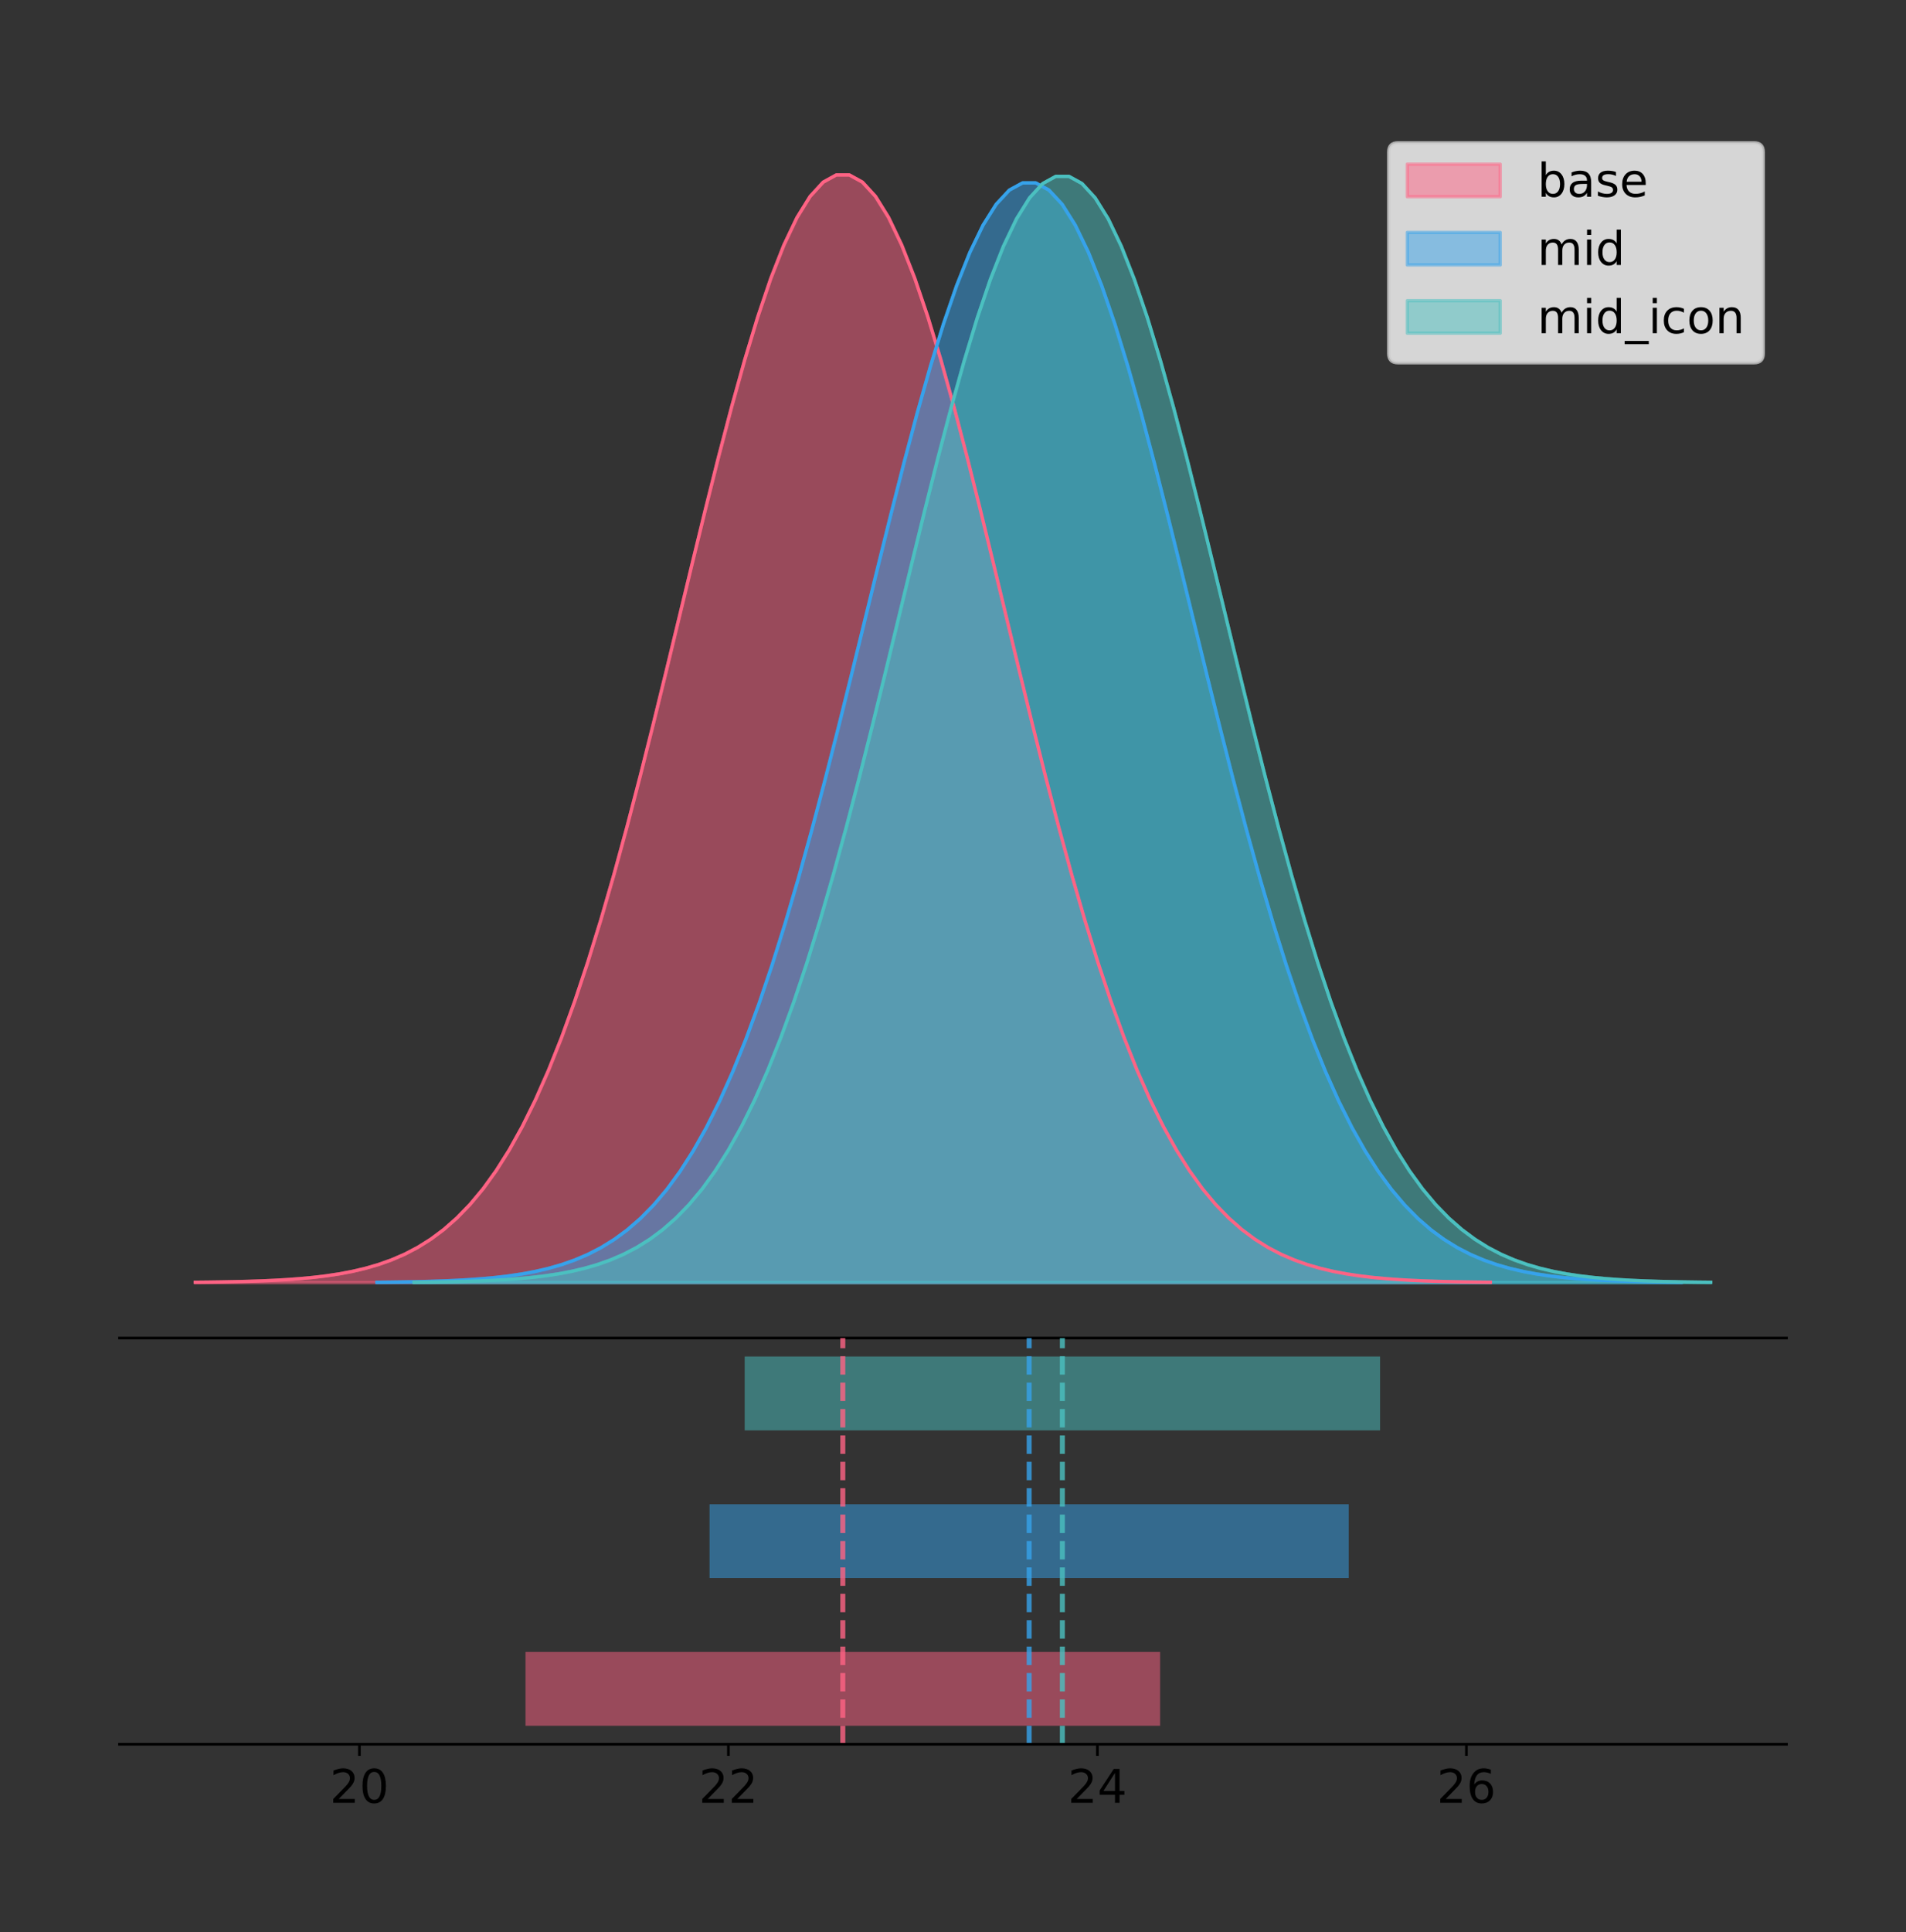 <?xml version="1.0" encoding="utf-8" standalone="no"?>
<!DOCTYPE svg PUBLIC "-//W3C//DTD SVG 1.1//EN"
  "http://www.w3.org/Graphics/SVG/1.1/DTD/svg11.dtd">
<!-- Created with matplotlib (https://matplotlib.org/) -->
<svg height="581.789pt" version="1.1" viewBox="0 0 574.2 581.789" width="574.2pt" xmlns="http://www.w3.org/2000/svg" xmlns:xlink="http://www.w3.org/1999/xlink">
 <rect x="0" y="0" width="574.2" height="581.789" fill="#333333" stroke="none"/>
 <defs>
  <style type="text/css">
*{stroke-linecap:butt;stroke-linejoin:round;}
  </style>
 </defs>
 <g id="figure_1">
  <g id="patch_1">
   <path d="M 0 581.789 
L 574.2 581.789 
L 574.2 0 
L 0 0 
z
" style="fill:none;"/>
  </g>
  <g id="axes_1">
   <g id="patch_2">
    <path d="M 36 402.93 
L 538.2 402.93 
L 538.2 36 
L 36 36 
z
" style="fill:none;"/>
   </g>
   <g id="PolyCollection_1">
    <defs>
     <path d="M 58.827 -195.538 
L 58.827 -195.65 
L 62.768 -195.692 
L 66.709 -195.749 
L 70.65 -195.825 
L 74.591 -195.925 
L 78.532 -196.058 
L 82.473 -196.23 
L 86.414 -196.455 
L 90.355 -196.744 
L 94.296 -197.115 
L 98.237 -197.585 
L 102.178 -198.179 
L 106.119 -198.923 
L 110.06 -199.848 
L 114.001 -200.99 
L 117.942 -202.39 
L 121.883 -204.093 
L 125.824 -206.151 
L 129.764 -208.617 
L 133.705 -211.552 
L 137.646 -215.017 
L 141.587 -219.078 
L 145.528 -223.801 
L 149.469 -229.25 
L 153.41 -235.488 
L 157.351 -242.572 
L 161.292 -250.552 
L 165.233 -259.468 
L 169.174 -269.344 
L 173.115 -280.192 
L 177.056 -292.002 
L 180.997 -304.744 
L 184.938 -318.365 
L 188.879 -332.786 
L 192.82 -347.901 
L 196.761 -363.58 
L 200.702 -379.667 
L 204.643 -395.98 
L 208.584 -412.318 
L 212.525 -428.462 
L 216.465 -444.18 
L 220.406 -459.23 
L 224.347 -473.372 
L 228.288 -486.366 
L 232.229 -497.987 
L 236.17 -508.025 
L 240.111 -516.294 
L 244.052 -522.64 
L 247.993 -526.94 
L 251.934 -529.111 
L 255.875 -529.111 
L 259.816 -526.94 
L 263.757 -522.64 
L 267.698 -516.294 
L 271.639 -508.025 
L 275.58 -497.987 
L 279.521 -486.366 
L 283.462 -473.372 
L 287.403 -459.23 
L 291.344 -444.18 
L 295.285 -428.462 
L 299.226 -412.318 
L 303.167 -395.98 
L 307.107 -379.667 
L 311.048 -363.58 
L 314.989 -347.901 
L 318.93 -332.786 
L 322.871 -318.365 
L 326.812 -304.744 
L 330.753 -292.002 
L 334.694 -280.192 
L 338.635 -269.344 
L 342.576 -259.468 
L 346.517 -250.552 
L 350.458 -242.572 
L 354.399 -235.488 
L 358.34 -229.25 
L 362.281 -223.801 
L 366.222 -219.078 
L 370.163 -215.017 
L 374.104 -211.552 
L 378.045 -208.617 
L 381.986 -206.151 
L 385.927 -204.093 
L 389.868 -202.39 
L 393.808 -200.99 
L 397.749 -199.848 
L 401.69 -198.923 
L 405.631 -198.179 
L 409.572 -197.585 
L 413.513 -197.115 
L 417.454 -196.744 
L 421.395 -196.455 
L 425.336 -196.23 
L 429.277 -196.058 
L 433.218 -195.925 
L 437.159 -195.825 
L 441.1 -195.749 
L 445.041 -195.692 
L 448.982 -195.65 
L 448.982 -195.538 
L 448.982 -195.538 
L 445.041 -195.538 
L 441.1 -195.538 
L 437.159 -195.538 
L 433.218 -195.538 
L 429.277 -195.538 
L 425.336 -195.538 
L 421.395 -195.538 
L 417.454 -195.538 
L 413.513 -195.538 
L 409.572 -195.538 
L 405.631 -195.538 
L 401.69 -195.538 
L 397.749 -195.538 
L 393.808 -195.538 
L 389.868 -195.538 
L 385.927 -195.538 
L 381.986 -195.538 
L 378.045 -195.538 
L 374.104 -195.538 
L 370.163 -195.538 
L 366.222 -195.538 
L 362.281 -195.538 
L 358.34 -195.538 
L 354.399 -195.538 
L 350.458 -195.538 
L 346.517 -195.538 
L 342.576 -195.538 
L 338.635 -195.538 
L 334.694 -195.538 
L 330.753 -195.538 
L 326.812 -195.538 
L 322.871 -195.538 
L 318.93 -195.538 
L 314.989 -195.538 
L 311.048 -195.538 
L 307.107 -195.538 
L 303.167 -195.538 
L 299.226 -195.538 
L 295.285 -195.538 
L 291.344 -195.538 
L 287.403 -195.538 
L 283.462 -195.538 
L 279.521 -195.538 
L 275.58 -195.538 
L 271.639 -195.538 
L 267.698 -195.538 
L 263.757 -195.538 
L 259.816 -195.538 
L 255.875 -195.538 
L 251.934 -195.538 
L 247.993 -195.538 
L 244.052 -195.538 
L 240.111 -195.538 
L 236.17 -195.538 
L 232.229 -195.538 
L 228.288 -195.538 
L 224.347 -195.538 
L 220.406 -195.538 
L 216.465 -195.538 
L 212.525 -195.538 
L 208.584 -195.538 
L 204.643 -195.538 
L 200.702 -195.538 
L 196.761 -195.538 
L 192.82 -195.538 
L 188.879 -195.538 
L 184.938 -195.538 
L 180.997 -195.538 
L 177.056 -195.538 
L 173.115 -195.538 
L 169.174 -195.538 
L 165.233 -195.538 
L 161.292 -195.538 
L 157.351 -195.538 
L 153.41 -195.538 
L 149.469 -195.538 
L 145.528 -195.538 
L 141.587 -195.538 
L 137.646 -195.538 
L 133.705 -195.538 
L 129.764 -195.538 
L 125.824 -195.538 
L 121.883 -195.538 
L 117.942 -195.538 
L 114.001 -195.538 
L 110.06 -195.538 
L 106.119 -195.538 
L 102.178 -195.538 
L 98.237 -195.538 
L 94.296 -195.538 
L 90.355 -195.538 
L 86.414 -195.538 
L 82.473 -195.538 
L 78.532 -195.538 
L 74.591 -195.538 
L 70.65 -195.538 
L 66.709 -195.538 
L 62.768 -195.538 
L 58.827 -195.538 
z
" id="mc0c02499d4" style="stroke:#ff6384;stroke-opacity:0.5;"/>
    </defs>
    <g clip-path="url(#pe9303f71a5)">
     <use style="fill:#ff6384;fill-opacity:0.5;stroke:#ff6384;stroke-opacity:0.5;" x="0" xlink:href="#mc0c02499d4" y="581.789"/>
    </g>
   </g>
   <g id="PolyCollection_2">
    <defs>
     <path d="M 113.553 -195.538 
L 113.553 -195.649 
L 117.522 -195.691 
L 121.492 -195.747 
L 125.461 -195.823 
L 129.431 -195.922 
L 133.4 -196.054 
L 137.37 -196.226 
L 141.339 -196.448 
L 145.309 -196.736 
L 149.278 -197.103 
L 153.247 -197.571 
L 157.217 -198.16 
L 161.186 -198.899 
L 165.156 -199.817 
L 169.125 -200.951 
L 173.095 -202.341 
L 177.064 -204.032 
L 181.034 -206.074 
L 185.003 -208.523 
L 188.973 -211.436 
L 192.942 -214.877 
L 196.912 -218.909 
L 200.881 -223.598 
L 204.851 -229.008 
L 208.82 -235.201 
L 212.79 -242.234 
L 216.759 -250.157 
L 220.729 -259.008 
L 224.698 -268.814 
L 228.668 -279.584 
L 232.637 -291.309 
L 236.607 -303.96 
L 240.576 -317.483 
L 244.546 -331.799 
L 248.515 -346.806 
L 252.485 -362.373 
L 256.454 -378.344 
L 260.424 -394.539 
L 264.393 -410.76 
L 268.363 -426.788 
L 272.332 -442.393 
L 276.302 -457.335 
L 280.271 -471.375 
L 284.24 -484.276 
L 288.21 -495.813 
L 292.179 -505.779 
L 296.149 -513.989 
L 300.118 -520.289 
L 304.088 -524.558 
L 308.057 -526.713 
L 312.027 -526.713 
L 315.996 -524.558 
L 319.966 -520.289 
L 323.935 -513.989 
L 327.905 -505.779 
L 331.874 -495.813 
L 335.844 -484.276 
L 339.813 -471.375 
L 343.783 -457.335 
L 347.752 -442.393 
L 351.722 -426.788 
L 355.691 -410.76 
L 359.661 -394.539 
L 363.63 -378.344 
L 367.6 -362.373 
L 371.569 -346.806 
L 375.539 -331.799 
L 379.508 -317.483 
L 383.478 -303.96 
L 387.447 -291.309 
L 391.417 -279.584 
L 395.386 -268.814 
L 399.356 -259.008 
L 403.325 -250.157 
L 407.295 -242.234 
L 411.264 -235.201 
L 415.233 -229.008 
L 419.203 -223.598 
L 423.172 -218.909 
L 427.142 -214.877 
L 431.111 -211.436 
L 435.081 -208.523 
L 439.05 -206.074 
L 443.02 -204.032 
L 446.989 -202.341 
L 450.959 -200.951 
L 454.928 -199.817 
L 458.898 -198.899 
L 462.867 -198.16 
L 466.837 -197.571 
L 470.806 -197.103 
L 474.776 -196.736 
L 478.745 -196.448 
L 482.715 -196.226 
L 486.684 -196.054 
L 490.654 -195.922 
L 494.623 -195.823 
L 498.593 -195.747 
L 502.562 -195.691 
L 506.532 -195.649 
L 506.532 -195.538 
L 506.532 -195.538 
L 502.562 -195.538 
L 498.593 -195.538 
L 494.623 -195.538 
L 490.654 -195.538 
L 486.684 -195.538 
L 482.715 -195.538 
L 478.745 -195.538 
L 474.776 -195.538 
L 470.806 -195.538 
L 466.837 -195.538 
L 462.867 -195.538 
L 458.898 -195.538 
L 454.928 -195.538 
L 450.959 -195.538 
L 446.989 -195.538 
L 443.02 -195.538 
L 439.05 -195.538 
L 435.081 -195.538 
L 431.111 -195.538 
L 427.142 -195.538 
L 423.172 -195.538 
L 419.203 -195.538 
L 415.233 -195.538 
L 411.264 -195.538 
L 407.295 -195.538 
L 403.325 -195.538 
L 399.356 -195.538 
L 395.386 -195.538 
L 391.417 -195.538 
L 387.447 -195.538 
L 383.478 -195.538 
L 379.508 -195.538 
L 375.539 -195.538 
L 371.569 -195.538 
L 367.6 -195.538 
L 363.63 -195.538 
L 359.661 -195.538 
L 355.691 -195.538 
L 351.722 -195.538 
L 347.752 -195.538 
L 343.783 -195.538 
L 339.813 -195.538 
L 335.844 -195.538 
L 331.874 -195.538 
L 327.905 -195.538 
L 323.935 -195.538 
L 319.966 -195.538 
L 315.996 -195.538 
L 312.027 -195.538 
L 308.057 -195.538 
L 304.088 -195.538 
L 300.118 -195.538 
L 296.149 -195.538 
L 292.179 -195.538 
L 288.21 -195.538 
L 284.24 -195.538 
L 280.271 -195.538 
L 276.302 -195.538 
L 272.332 -195.538 
L 268.363 -195.538 
L 264.393 -195.538 
L 260.424 -195.538 
L 256.454 -195.538 
L 252.485 -195.538 
L 248.515 -195.538 
L 244.546 -195.538 
L 240.576 -195.538 
L 236.607 -195.538 
L 232.637 -195.538 
L 228.668 -195.538 
L 224.698 -195.538 
L 220.729 -195.538 
L 216.759 -195.538 
L 212.79 -195.538 
L 208.82 -195.538 
L 204.851 -195.538 
L 200.881 -195.538 
L 196.912 -195.538 
L 192.942 -195.538 
L 188.973 -195.538 
L 185.003 -195.538 
L 181.034 -195.538 
L 177.064 -195.538 
L 173.095 -195.538 
L 169.125 -195.538 
L 165.156 -195.538 
L 161.186 -195.538 
L 157.217 -195.538 
L 153.247 -195.538 
L 149.278 -195.538 
L 145.309 -195.538 
L 141.339 -195.538 
L 137.37 -195.538 
L 133.4 -195.538 
L 129.431 -195.538 
L 125.461 -195.538 
L 121.492 -195.538 
L 117.522 -195.538 
L 113.553 -195.538 
z
" id="m1634e2c669" style="stroke:#36a2eb;stroke-opacity:0.5;"/>
    </defs>
    <g clip-path="url(#pe9303f71a5)">
     <use style="fill:#36a2eb;fill-opacity:0.5;stroke:#36a2eb;stroke-opacity:0.5;" x="0" xlink:href="#m1634e2c669" y="581.789"/>
    </g>
   </g>
   <g id="PolyCollection_3">
    <defs>
     <path d="M 124.721 -195.538 
L 124.721 -195.65 
L 128.667 -195.692 
L 132.613 -195.749 
L 136.559 -195.824 
L 140.505 -195.925 
L 144.451 -196.057 
L 148.397 -196.23 
L 152.343 -196.454 
L 156.289 -196.743 
L 160.235 -197.113 
L 164.181 -197.583 
L 168.127 -198.176 
L 172.073 -198.919 
L 176.019 -199.842 
L 179.965 -200.983 
L 183.911 -202.381 
L 187.857 -204.083 
L 191.803 -206.137 
L 195.749 -208.6 
L 199.695 -211.531 
L 203.641 -214.992 
L 207.587 -219.048 
L 211.532 -223.765 
L 215.478 -229.207 
L 219.424 -235.437 
L 223.37 -242.512 
L 227.316 -250.482 
L 231.262 -259.386 
L 235.208 -269.25 
L 239.154 -280.084 
L 243.1 -291.879 
L 247.046 -304.605 
L 250.992 -318.209 
L 254.938 -332.611 
L 258.884 -347.707 
L 262.83 -363.367 
L 266.776 -379.433 
L 270.722 -395.725 
L 274.668 -412.042 
L 278.614 -428.166 
L 282.56 -443.863 
L 286.506 -458.895 
L 290.452 -473.018 
L 294.398 -485.996 
L 298.344 -497.602 
L 302.29 -507.627 
L 306.236 -515.886 
L 310.182 -522.223 
L 314.128 -526.518 
L 318.074 -528.686 
L 322.02 -528.686 
L 325.966 -526.518 
L 329.912 -522.223 
L 333.858 -515.886 
L 337.804 -507.627 
L 341.75 -497.602 
L 345.696 -485.996 
L 349.642 -473.018 
L 353.588 -458.895 
L 357.534 -443.863 
L 361.48 -428.166 
L 365.426 -412.042 
L 369.372 -395.725 
L 373.318 -379.433 
L 377.264 -363.367 
L 381.21 -347.707 
L 385.155 -332.611 
L 389.101 -318.209 
L 393.047 -304.605 
L 396.993 -291.879 
L 400.939 -280.084 
L 404.885 -269.25 
L 408.831 -259.386 
L 412.777 -250.482 
L 416.723 -242.512 
L 420.669 -235.437 
L 424.615 -229.207 
L 428.561 -223.765 
L 432.507 -219.048 
L 436.453 -214.992 
L 440.399 -211.531 
L 444.345 -208.6 
L 448.291 -206.137 
L 452.237 -204.083 
L 456.183 -202.381 
L 460.129 -200.983 
L 464.075 -199.842 
L 468.021 -198.919 
L 471.967 -198.176 
L 475.913 -197.583 
L 479.859 -197.113 
L 483.805 -196.743 
L 487.751 -196.454 
L 491.697 -196.23 
L 495.643 -196.057 
L 499.589 -195.925 
L 503.535 -195.824 
L 507.481 -195.749 
L 511.427 -195.692 
L 515.373 -195.65 
L 515.373 -195.538 
L 515.373 -195.538 
L 511.427 -195.538 
L 507.481 -195.538 
L 503.535 -195.538 
L 499.589 -195.538 
L 495.643 -195.538 
L 491.697 -195.538 
L 487.751 -195.538 
L 483.805 -195.538 
L 479.859 -195.538 
L 475.913 -195.538 
L 471.967 -195.538 
L 468.021 -195.538 
L 464.075 -195.538 
L 460.129 -195.538 
L 456.183 -195.538 
L 452.237 -195.538 
L 448.291 -195.538 
L 444.345 -195.538 
L 440.399 -195.538 
L 436.453 -195.538 
L 432.507 -195.538 
L 428.561 -195.538 
L 424.615 -195.538 
L 420.669 -195.538 
L 416.723 -195.538 
L 412.777 -195.538 
L 408.831 -195.538 
L 404.885 -195.538 
L 400.939 -195.538 
L 396.993 -195.538 
L 393.047 -195.538 
L 389.101 -195.538 
L 385.155 -195.538 
L 381.21 -195.538 
L 377.264 -195.538 
L 373.318 -195.538 
L 369.372 -195.538 
L 365.426 -195.538 
L 361.48 -195.538 
L 357.534 -195.538 
L 353.588 -195.538 
L 349.642 -195.538 
L 345.696 -195.538 
L 341.75 -195.538 
L 337.804 -195.538 
L 333.858 -195.538 
L 329.912 -195.538 
L 325.966 -195.538 
L 322.02 -195.538 
L 318.074 -195.538 
L 314.128 -195.538 
L 310.182 -195.538 
L 306.236 -195.538 
L 302.29 -195.538 
L 298.344 -195.538 
L 294.398 -195.538 
L 290.452 -195.538 
L 286.506 -195.538 
L 282.56 -195.538 
L 278.614 -195.538 
L 274.668 -195.538 
L 270.722 -195.538 
L 266.776 -195.538 
L 262.83 -195.538 
L 258.884 -195.538 
L 254.938 -195.538 
L 250.992 -195.538 
L 247.046 -195.538 
L 243.1 -195.538 
L 239.154 -195.538 
L 235.208 -195.538 
L 231.262 -195.538 
L 227.316 -195.538 
L 223.37 -195.538 
L 219.424 -195.538 
L 215.478 -195.538 
L 211.532 -195.538 
L 207.587 -195.538 
L 203.641 -195.538 
L 199.695 -195.538 
L 195.749 -195.538 
L 191.803 -195.538 
L 187.857 -195.538 
L 183.911 -195.538 
L 179.965 -195.538 
L 176.019 -195.538 
L 172.073 -195.538 
L 168.127 -195.538 
L 164.181 -195.538 
L 160.235 -195.538 
L 156.289 -195.538 
L 152.343 -195.538 
L 148.397 -195.538 
L 144.451 -195.538 
L 140.505 -195.538 
L 136.559 -195.538 
L 132.613 -195.538 
L 128.667 -195.538 
L 124.721 -195.538 
z
" id="m50c7a52cdd" style="stroke:#4bc0c0;stroke-opacity:0.5;"/>
    </defs>
    <g clip-path="url(#pe9303f71a5)">
     <use style="fill:#4bc0c0;fill-opacity:0.5;stroke:#4bc0c0;stroke-opacity:0.5;" x="0" xlink:href="#m50c7a52cdd" y="581.789"/>
    </g>
   </g>
   <g id="line2d_1">
    <path clip-path="url(#pe9303f71a5)" d="M 58.827 386.139 
L 62.768 386.097 
L 66.709 386.04 
L 70.65 385.965 
L 74.591 385.864 
L 78.532 385.732 
L 82.473 385.559 
L 86.414 385.334 
L 90.355 385.045 
L 94.296 384.675 
L 98.237 384.204 
L 102.178 383.61 
L 106.119 382.867 
L 110.06 381.941 
L 114.001 380.799 
L 117.942 379.399 
L 121.883 377.696 
L 125.824 375.639 
L 129.764 373.172 
L 133.705 370.238 
L 137.646 366.772 
L 141.587 362.711 
L 145.528 357.989 
L 149.469 352.539 
L 153.41 346.301 
L 157.351 339.217 
L 161.292 331.237 
L 165.233 322.322 
L 169.174 312.445 
L 173.115 301.597 
L 177.056 289.787 
L 180.997 277.045 
L 184.938 263.424 
L 188.879 249.004 
L 192.82 233.888 
L 196.761 218.209 
L 200.702 202.123 
L 204.643 185.809 
L 208.584 169.471 
L 212.525 153.327 
L 216.465 137.61 
L 220.406 122.559 
L 224.347 108.418 
L 228.288 95.423 
L 232.229 83.803 
L 236.17 73.765 
L 240.111 65.495 
L 244.052 59.15 
L 247.993 54.85 
L 251.934 52.679 
L 255.875 52.679 
L 259.816 54.85 
L 263.757 59.15 
L 267.698 65.495 
L 271.639 73.765 
L 275.58 83.803 
L 279.521 95.423 
L 283.462 108.418 
L 287.403 122.559 
L 291.344 137.61 
L 295.285 153.327 
L 299.226 169.471 
L 303.167 185.809 
L 307.107 202.123 
L 311.048 218.209 
L 314.989 233.888 
L 318.93 249.004 
L 322.871 263.424 
L 326.812 277.045 
L 330.753 289.787 
L 334.694 301.597 
L 338.635 312.445 
L 342.576 322.322 
L 346.517 331.237 
L 350.458 339.217 
L 354.399 346.301 
L 358.34 352.539 
L 362.281 357.989 
L 366.222 362.711 
L 370.163 366.772 
L 374.104 370.238 
L 378.045 373.172 
L 381.986 375.639 
L 385.927 377.696 
L 389.868 379.399 
L 393.808 380.799 
L 397.749 381.941 
L 401.69 382.867 
L 405.631 383.61 
L 409.572 384.204 
L 413.513 384.675 
L 417.454 385.045 
L 421.395 385.334 
L 425.336 385.559 
L 429.277 385.732 
L 433.218 385.864 
L 437.159 385.965 
L 441.1 386.04 
L 445.041 386.097 
L 448.982 386.139 
" style="fill:none;stroke:#ff6384;stroke-linecap:square;"/>
   </g>
   <g id="line2d_2">
    <path clip-path="url(#pe9303f71a5)" d="M 113.553 386.14 
L 117.522 386.098 
L 121.492 386.042 
L 125.461 385.967 
L 129.431 385.867 
L 133.4 385.736 
L 137.37 385.564 
L 141.339 385.341 
L 145.309 385.054 
L 149.278 384.686 
L 153.247 384.219 
L 157.217 383.629 
L 161.186 382.891 
L 165.156 381.972 
L 169.125 380.838 
L 173.095 379.449 
L 177.064 377.757 
L 181.034 375.715 
L 185.003 373.266 
L 188.973 370.353 
L 192.942 366.912 
L 196.912 362.881 
L 200.881 358.192 
L 204.851 352.782 
L 208.82 346.588 
L 212.79 339.555 
L 216.759 331.632 
L 220.729 322.781 
L 224.698 312.976 
L 228.668 302.206 
L 232.637 290.481 
L 236.607 277.83 
L 240.576 264.307 
L 244.546 249.99 
L 248.515 234.983 
L 252.485 219.417 
L 256.454 203.446 
L 260.424 187.25 
L 264.393 171.029 
L 268.363 155.001 
L 272.332 139.397 
L 276.302 124.454 
L 280.271 110.415 
L 284.24 97.514 
L 288.21 85.976 
L 292.179 76.011 
L 296.149 67.801 
L 300.118 61.501 
L 304.088 57.232 
L 308.057 55.076 
L 312.027 55.076 
L 315.996 57.232 
L 319.966 61.501 
L 323.935 67.801 
L 327.905 76.011 
L 331.874 85.976 
L 335.844 97.514 
L 339.813 110.415 
L 343.783 124.454 
L 347.752 139.397 
L 351.722 155.001 
L 355.691 171.029 
L 359.661 187.25 
L 363.63 203.446 
L 367.6 219.417 
L 371.569 234.983 
L 375.539 249.99 
L 379.508 264.307 
L 383.478 277.83 
L 387.447 290.481 
L 391.417 302.206 
L 395.386 312.976 
L 399.356 322.781 
L 403.325 331.632 
L 407.295 339.555 
L 411.264 346.588 
L 415.233 352.782 
L 419.203 358.192 
L 423.172 362.881 
L 427.142 366.912 
L 431.111 370.353 
L 435.081 373.266 
L 439.05 375.715 
L 443.02 377.757 
L 446.989 379.449 
L 450.959 380.838 
L 454.928 381.972 
L 458.898 382.891 
L 462.867 383.629 
L 466.837 384.219 
L 470.806 384.686 
L 474.776 385.054 
L 478.745 385.341 
L 482.715 385.564 
L 486.684 385.736 
L 490.654 385.867 
L 494.623 385.967 
L 498.593 386.042 
L 502.562 386.098 
L 506.532 386.14 
" style="fill:none;stroke:#36a2eb;stroke-linecap:square;"/>
   </g>
   <g id="line2d_3">
    <path clip-path="url(#pe9303f71a5)" d="M 124.721 386.14 
L 128.667 386.097 
L 132.613 386.041 
L 136.559 385.965 
L 140.505 385.865 
L 144.451 385.732 
L 148.397 385.56 
L 152.343 385.336 
L 156.289 385.047 
L 160.235 384.677 
L 164.181 384.207 
L 168.127 383.614 
L 172.073 382.871 
L 176.019 381.947 
L 179.965 380.806 
L 183.911 379.408 
L 187.857 377.707 
L 191.803 375.652 
L 195.749 373.189 
L 199.695 370.258 
L 203.641 366.797 
L 207.587 362.741 
L 211.532 358.025 
L 215.478 352.582 
L 219.424 346.352 
L 223.37 339.277 
L 227.316 331.307 
L 231.262 322.403 
L 235.208 312.539 
L 239.154 301.705 
L 243.1 289.91 
L 247.046 277.184 
L 250.992 263.58 
L 254.938 249.178 
L 258.884 234.082 
L 262.83 218.423 
L 266.776 202.357 
L 270.722 186.064 
L 274.668 169.747 
L 278.614 153.623 
L 282.56 137.926 
L 286.506 122.895 
L 290.452 108.771 
L 294.398 95.793 
L 298.344 84.188 
L 302.29 74.162 
L 306.236 65.903 
L 310.182 59.566 
L 314.128 55.272 
L 318.074 53.103 
L 322.02 53.103 
L 325.966 55.272 
L 329.912 59.566 
L 333.858 65.903 
L 337.804 74.162 
L 341.75 84.188 
L 345.696 95.793 
L 349.642 108.771 
L 353.588 122.895 
L 357.534 137.926 
L 361.48 153.623 
L 365.426 169.747 
L 369.372 186.064 
L 373.318 202.357 
L 377.264 218.423 
L 381.21 234.082 
L 385.155 249.178 
L 389.101 263.58 
L 393.047 277.184 
L 396.993 289.91 
L 400.939 301.705 
L 404.885 312.539 
L 408.831 322.403 
L 412.777 331.307 
L 416.723 339.277 
L 420.669 346.352 
L 424.615 352.582 
L 428.561 358.025 
L 432.507 362.741 
L 436.453 366.797 
L 440.399 370.258 
L 444.345 373.189 
L 448.291 375.652 
L 452.237 377.707 
L 456.183 379.408 
L 460.129 380.806 
L 464.075 381.947 
L 468.021 382.871 
L 471.967 383.614 
L 475.913 384.207 
L 479.859 384.677 
L 483.805 385.047 
L 487.751 385.336 
L 491.697 385.56 
L 495.643 385.732 
L 499.589 385.865 
L 503.535 385.965 
L 507.481 386.041 
L 511.427 386.097 
L 515.373 386.14 
" style="fill:none;stroke:#4bc0c0;stroke-linecap:square;"/>
   </g>
   <g id="patch_3">
    <path d="M 36 402.93 
L 538.2 402.93 
" style="fill:none;stroke:#000000;stroke-linecap:square;stroke-linejoin:miter;stroke-width:0.8;"/>
   </g>
   <g id="legend_1">
    <g id="patch_4">
     <path d="M 421.16 109.237 
L 528.4 109.237 
Q 531.2 109.237 531.2 106.438 
L 531.2 45.8 
Q 531.2 43 528.4 43 
L 421.16 43 
Q 418.36 43 418.36 45.8 
L 418.36 106.438 
Q 418.36 109.237 421.16 109.237 
z
" style="fill:#ffffff;opacity:0.8;stroke:#cccccc;stroke-linejoin:miter;"/>
    </g>
    <g id="patch_5">
     <path d="M 423.96 59.238 
L 451.96 59.238 
L 451.96 49.438 
L 423.96 49.438 
z
" style="fill:#ff6384;opacity:0.5;stroke:#ff6384;stroke-linejoin:miter;"/>
    </g>
    <g id="text_1">
     <!-- base -->
     <defs>
      <path d="M 48.688 27.297 
Q 48.688 37.203 44.609 42.844 
Q 40.531 48.484 33.406 48.484 
Q 26.266 48.484 22.188 42.844 
Q 18.109 37.203 18.109 27.297 
Q 18.109 17.391 22.188 11.75 
Q 26.266 6.109 33.406 6.109 
Q 40.531 6.109 44.609 11.75 
Q 48.688 17.391 48.688 27.297 
z
M 18.109 46.391 
Q 20.953 51.266 25.266 53.625 
Q 29.594 56 35.594 56 
Q 45.562 56 51.781 48.094 
Q 58.016 40.188 58.016 27.297 
Q 58.016 14.406 51.781 6.484 
Q 45.562 -1.422 35.594 -1.422 
Q 29.594 -1.422 25.266 0.953 
Q 20.953 3.328 18.109 8.203 
L 18.109 0 
L 9.078 0 
L 9.078 75.984 
L 18.109 75.984 
z
" id="DejaVuSans-98"/>
      <path d="M 34.281 27.484 
Q 23.391 27.484 19.188 25 
Q 14.984 22.516 14.984 16.5 
Q 14.984 11.719 18.141 8.906 
Q 21.297 6.109 26.703 6.109 
Q 34.188 6.109 38.703 11.406 
Q 43.219 16.703 43.219 25.484 
L 43.219 27.484 
z
M 52.203 31.203 
L 52.203 0 
L 43.219 0 
L 43.219 8.297 
Q 40.141 3.328 35.547 0.953 
Q 30.953 -1.422 24.312 -1.422 
Q 15.922 -1.422 10.953 3.297 
Q 6 8.016 6 15.922 
Q 6 25.141 12.172 29.828 
Q 18.359 34.516 30.609 34.516 
L 43.219 34.516 
L 43.219 35.406 
Q 43.219 41.609 39.141 45 
Q 35.062 48.391 27.688 48.391 
Q 23 48.391 18.547 47.266 
Q 14.109 46.141 10.016 43.891 
L 10.016 52.203 
Q 14.938 54.109 19.578 55.047 
Q 24.219 56 28.609 56 
Q 40.484 56 46.344 49.844 
Q 52.203 43.703 52.203 31.203 
z
" id="DejaVuSans-97"/>
      <path d="M 44.281 53.078 
L 44.281 44.578 
Q 40.484 46.531 36.375 47.5 
Q 32.281 48.484 27.875 48.484 
Q 21.188 48.484 17.844 46.438 
Q 14.5 44.391 14.5 40.281 
Q 14.5 37.156 16.891 35.375 
Q 19.281 33.594 26.516 31.984 
L 29.594 31.297 
Q 39.156 29.25 43.188 25.516 
Q 47.219 21.781 47.219 15.094 
Q 47.219 7.469 41.188 3.016 
Q 35.156 -1.422 24.609 -1.422 
Q 20.219 -1.422 15.453 -0.562 
Q 10.688 0.297 5.422 2 
L 5.422 11.281 
Q 10.406 8.688 15.234 7.391 
Q 20.062 6.109 24.812 6.109 
Q 31.156 6.109 34.562 8.281 
Q 37.984 10.453 37.984 14.406 
Q 37.984 18.062 35.516 20.016 
Q 33.062 21.969 24.703 23.781 
L 21.578 24.516 
Q 13.234 26.266 9.516 29.906 
Q 5.812 33.547 5.812 39.891 
Q 5.812 47.609 11.281 51.797 
Q 16.75 56 26.812 56 
Q 31.781 56 36.172 55.266 
Q 40.578 54.547 44.281 53.078 
z
" id="DejaVuSans-115"/>
      <path d="M 56.203 29.594 
L 56.203 25.203 
L 14.891 25.203 
Q 15.484 15.922 20.484 11.062 
Q 25.484 6.203 34.422 6.203 
Q 39.594 6.203 44.453 7.469 
Q 49.312 8.734 54.109 11.281 
L 54.109 2.781 
Q 49.266 0.734 44.188 -0.344 
Q 39.109 -1.422 33.891 -1.422 
Q 20.797 -1.422 13.156 6.188 
Q 5.516 13.812 5.516 26.812 
Q 5.516 40.234 12.766 48.109 
Q 20.016 56 32.328 56 
Q 43.359 56 49.781 48.891 
Q 56.203 41.797 56.203 29.594 
z
M 47.219 32.234 
Q 47.125 39.594 43.094 43.984 
Q 39.062 48.391 32.422 48.391 
Q 24.906 48.391 20.391 44.141 
Q 15.875 39.891 15.188 32.172 
z
" id="DejaVuSans-101"/>
     </defs>
     <g transform="translate(463.16 59.238)scale(0.14 -0.14)">
      <use xlink:href="#DejaVuSans-98"/>
      <use x="63.477" xlink:href="#DejaVuSans-97"/>
      <use x="124.756" xlink:href="#DejaVuSans-115"/>
      <use x="176.855" xlink:href="#DejaVuSans-101"/>
     </g>
    </g>
    <g id="patch_6">
     <path d="M 423.96 79.787 
L 451.96 79.787 
L 451.96 69.987 
L 423.96 69.987 
z
" style="fill:#36a2eb;opacity:0.5;stroke:#36a2eb;stroke-linejoin:miter;"/>
    </g>
    <g id="text_2">
     <!-- mid -->
     <defs>
      <path d="M 52 44.188 
Q 55.375 50.25 60.062 53.125 
Q 64.75 56 71.094 56 
Q 79.641 56 84.281 50.016 
Q 88.922 44.047 88.922 33.016 
L 88.922 0 
L 79.891 0 
L 79.891 32.719 
Q 79.891 40.578 77.094 44.375 
Q 74.312 48.188 68.609 48.188 
Q 61.625 48.188 57.562 43.547 
Q 53.516 38.922 53.516 30.906 
L 53.516 0 
L 44.484 0 
L 44.484 32.719 
Q 44.484 40.625 41.703 44.406 
Q 38.922 48.188 33.109 48.188 
Q 26.219 48.188 22.156 43.531 
Q 18.109 38.875 18.109 30.906 
L 18.109 0 
L 9.078 0 
L 9.078 54.688 
L 18.109 54.688 
L 18.109 46.188 
Q 21.188 51.219 25.484 53.609 
Q 29.781 56 35.688 56 
Q 41.656 56 45.828 52.969 
Q 50 49.953 52 44.188 
z
" id="DejaVuSans-109"/>
      <path d="M 9.422 54.688 
L 18.406 54.688 
L 18.406 0 
L 9.422 0 
z
M 9.422 75.984 
L 18.406 75.984 
L 18.406 64.594 
L 9.422 64.594 
z
" id="DejaVuSans-105"/>
      <path d="M 45.406 46.391 
L 45.406 75.984 
L 54.391 75.984 
L 54.391 0 
L 45.406 0 
L 45.406 8.203 
Q 42.578 3.328 38.25 0.953 
Q 33.938 -1.422 27.875 -1.422 
Q 17.969 -1.422 11.734 6.484 
Q 5.516 14.406 5.516 27.297 
Q 5.516 40.188 11.734 48.094 
Q 17.969 56 27.875 56 
Q 33.938 56 38.25 53.625 
Q 42.578 51.266 45.406 46.391 
z
M 14.797 27.297 
Q 14.797 17.391 18.875 11.75 
Q 22.953 6.109 30.078 6.109 
Q 37.203 6.109 41.297 11.75 
Q 45.406 17.391 45.406 27.297 
Q 45.406 37.203 41.297 42.844 
Q 37.203 48.484 30.078 48.484 
Q 22.953 48.484 18.875 42.844 
Q 14.797 37.203 14.797 27.297 
z
" id="DejaVuSans-100"/>
     </defs>
     <g transform="translate(463.16 79.787)scale(0.14 -0.14)">
      <use xlink:href="#DejaVuSans-109"/>
      <use x="97.412" xlink:href="#DejaVuSans-105"/>
      <use x="125.195" xlink:href="#DejaVuSans-100"/>
     </g>
    </g>
    <g id="patch_7">
     <path d="M 423.96 100.337 
L 451.96 100.337 
L 451.96 90.537 
L 423.96 90.537 
z
" style="fill:#4bc0c0;opacity:0.5;stroke:#4bc0c0;stroke-linejoin:miter;"/>
    </g>
    <g id="text_3">
     <!-- mid_icon -->
     <defs>
      <path d="M 50.984 -16.609 
L 50.984 -23.578 
L -0.984 -23.578 
L -0.984 -16.609 
z
" id="DejaVuSans-95"/>
      <path d="M 48.781 52.594 
L 48.781 44.188 
Q 44.969 46.297 41.141 47.344 
Q 37.312 48.391 33.406 48.391 
Q 24.656 48.391 19.812 42.844 
Q 14.984 37.312 14.984 27.297 
Q 14.984 17.281 19.812 11.734 
Q 24.656 6.203 33.406 6.203 
Q 37.312 6.203 41.141 7.25 
Q 44.969 8.297 48.781 10.406 
L 48.781 2.094 
Q 45.016 0.344 40.984 -0.531 
Q 36.969 -1.422 32.422 -1.422 
Q 20.062 -1.422 12.781 6.344 
Q 5.516 14.109 5.516 27.297 
Q 5.516 40.672 12.859 48.328 
Q 20.219 56 33.016 56 
Q 37.156 56 41.109 55.141 
Q 45.062 54.297 48.781 52.594 
z
" id="DejaVuSans-99"/>
      <path d="M 30.609 48.391 
Q 23.391 48.391 19.188 42.75 
Q 14.984 37.109 14.984 27.297 
Q 14.984 17.484 19.156 11.844 
Q 23.344 6.203 30.609 6.203 
Q 37.797 6.203 41.984 11.859 
Q 46.188 17.531 46.188 27.297 
Q 46.188 37.016 41.984 42.703 
Q 37.797 48.391 30.609 48.391 
z
M 30.609 56 
Q 42.328 56 49.016 48.375 
Q 55.719 40.766 55.719 27.297 
Q 55.719 13.875 49.016 6.219 
Q 42.328 -1.422 30.609 -1.422 
Q 18.844 -1.422 12.172 6.219 
Q 5.516 13.875 5.516 27.297 
Q 5.516 40.766 12.172 48.375 
Q 18.844 56 30.609 56 
z
" id="DejaVuSans-111"/>
      <path d="M 54.891 33.016 
L 54.891 0 
L 45.906 0 
L 45.906 32.719 
Q 45.906 40.484 42.875 44.328 
Q 39.844 48.188 33.797 48.188 
Q 26.516 48.188 22.312 43.547 
Q 18.109 38.922 18.109 30.906 
L 18.109 0 
L 9.078 0 
L 9.078 54.688 
L 18.109 54.688 
L 18.109 46.188 
Q 21.344 51.125 25.703 53.562 
Q 30.078 56 35.797 56 
Q 45.219 56 50.047 50.172 
Q 54.891 44.344 54.891 33.016 
z
" id="DejaVuSans-110"/>
     </defs>
     <g transform="translate(463.16 100.337)scale(0.14 -0.14)">
      <use xlink:href="#DejaVuSans-109"/>
      <use x="97.412" xlink:href="#DejaVuSans-105"/>
      <use x="125.195" xlink:href="#DejaVuSans-100"/>
      <use x="188.672" xlink:href="#DejaVuSans-95"/>
      <use x="238.672" xlink:href="#DejaVuSans-105"/>
      <use x="266.455" xlink:href="#DejaVuSans-99"/>
      <use x="321.436" xlink:href="#DejaVuSans-111"/>
      <use x="382.617" xlink:href="#DejaVuSans-110"/>
     </g>
    </g>
   </g>
  </g>
  <g id="axes_2">
   <g id="patch_8">
    <path d="M 36 525.24 
L 538.2 525.24 
L 538.2 402.93 
L 36 402.93 
z
" style="fill:none;"/>
   </g>
   <g id="patch_9">
    <path clip-path="url(#p50a1217bfe)" d="M 158.317 519.68 
L 349.492 519.68 
L 349.492 497.442 
L 158.317 497.442 
z
" style="fill:#ff6384;opacity:0.5;"/>
   </g>
   <g id="patch_10">
    <path clip-path="url(#p50a1217bfe)" d="M 213.762 475.204 
L 406.322 475.204 
L 406.322 452.966 
L 213.762 452.966 
z
" style="fill:#36a2eb;opacity:0.5;"/>
   </g>
   <g id="patch_11">
    <path clip-path="url(#p50a1217bfe)" d="M 224.337 430.728 
L 415.757 430.728 
L 415.757 408.49 
L 224.337 408.49 
z
" style="fill:#4bc0c0;opacity:0.5;"/>
   </g>
   <g id="matplotlib.axis_1">
    <g id="xtick_1">
     <g id="line2d_4">
      <defs>
       <path d="M 0 0 
L 0 3.5 
" id="mcebea5e607" style="stroke:#000000;stroke-width:0.8;"/>
      </defs>
      <g>
       <use style="stroke:#000000;stroke-width:0.8;" x="108.28" xlink:href="#mcebea5e607" y="525.24"/>
      </g>
     </g>
     <g id="text_4">
      <!-- 20 -->
      <defs>
       <path d="M 19.188 8.297 
L 53.609 8.297 
L 53.609 0 
L 7.328 0 
L 7.328 8.297 
Q 12.938 14.109 22.625 23.891 
Q 32.328 33.688 34.812 36.531 
Q 39.547 41.844 41.422 45.531 
Q 43.312 49.219 43.312 52.781 
Q 43.312 58.594 39.234 62.25 
Q 35.156 65.922 28.609 65.922 
Q 23.969 65.922 18.812 64.312 
Q 13.672 62.703 7.812 59.422 
L 7.812 69.391 
Q 13.766 71.781 18.938 73 
Q 24.125 74.219 28.422 74.219 
Q 39.75 74.219 46.484 68.547 
Q 53.219 62.891 53.219 53.422 
Q 53.219 48.922 51.531 44.891 
Q 49.859 40.875 45.406 35.406 
Q 44.188 33.984 37.641 27.219 
Q 31.109 20.453 19.188 8.297 
z
" id="DejaVuSans-50"/>
       <path d="M 31.781 66.406 
Q 24.172 66.406 20.328 58.906 
Q 16.5 51.422 16.5 36.375 
Q 16.5 21.391 20.328 13.891 
Q 24.172 6.391 31.781 6.391 
Q 39.453 6.391 43.281 13.891 
Q 47.125 21.391 47.125 36.375 
Q 47.125 51.422 43.281 58.906 
Q 39.453 66.406 31.781 66.406 
z
M 31.781 74.219 
Q 44.047 74.219 50.516 64.516 
Q 56.984 54.828 56.984 36.375 
Q 56.984 17.969 50.516 8.266 
Q 44.047 -1.422 31.781 -1.422 
Q 19.531 -1.422 13.062 8.266 
Q 6.594 17.969 6.594 36.375 
Q 6.594 54.828 13.062 64.516 
Q 19.531 74.219 31.781 74.219 
z
" id="DejaVuSans-48"/>
      </defs>
      <g transform="translate(99.373 542.878)scale(0.14 -0.14)">
       <use xlink:href="#DejaVuSans-50"/>
       <use x="63.623" xlink:href="#DejaVuSans-48"/>
      </g>
     </g>
    </g>
    <g id="xtick_2">
     <g id="line2d_5">
      <g>
       <use style="stroke:#000000;stroke-width:0.8;" x="219.444" xlink:href="#mcebea5e607" y="525.24"/>
      </g>
     </g>
     <g id="text_5">
      <!-- 22 -->
      <g transform="translate(210.536 542.878)scale(0.14 -0.14)">
       <use xlink:href="#DejaVuSans-50"/>
       <use x="63.623" xlink:href="#DejaVuSans-50"/>
      </g>
     </g>
    </g>
    <g id="xtick_3">
     <g id="line2d_6">
      <g>
       <use style="stroke:#000000;stroke-width:0.8;" x="330.607" xlink:href="#mcebea5e607" y="525.24"/>
      </g>
     </g>
     <g id="text_6">
      <!-- 24 -->
      <defs>
       <path d="M 37.797 64.312 
L 12.891 25.391 
L 37.797 25.391 
z
M 35.203 72.906 
L 47.609 72.906 
L 47.609 25.391 
L 58.016 25.391 
L 58.016 17.188 
L 47.609 17.188 
L 47.609 0 
L 37.797 0 
L 37.797 17.188 
L 4.891 17.188 
L 4.891 26.703 
z
" id="DejaVuSans-52"/>
      </defs>
      <g transform="translate(321.7 542.878)scale(0.14 -0.14)">
       <use xlink:href="#DejaVuSans-50"/>
       <use x="63.623" xlink:href="#DejaVuSans-52"/>
      </g>
     </g>
    </g>
    <g id="xtick_4">
     <g id="line2d_7">
      <g>
       <use style="stroke:#000000;stroke-width:0.8;" x="441.771" xlink:href="#mcebea5e607" y="525.24"/>
      </g>
     </g>
     <g id="text_7">
      <!-- 26 -->
      <defs>
       <path d="M 33.016 40.375 
Q 26.375 40.375 22.484 35.828 
Q 18.609 31.297 18.609 23.391 
Q 18.609 15.531 22.484 10.953 
Q 26.375 6.391 33.016 6.391 
Q 39.656 6.391 43.531 10.953 
Q 47.406 15.531 47.406 23.391 
Q 47.406 31.297 43.531 35.828 
Q 39.656 40.375 33.016 40.375 
z
M 52.594 71.297 
L 52.594 62.312 
Q 48.875 64.062 45.094 64.984 
Q 41.312 65.922 37.594 65.922 
Q 27.828 65.922 22.672 59.328 
Q 17.531 52.734 16.797 39.406 
Q 19.672 43.656 24.016 45.922 
Q 28.375 48.188 33.594 48.188 
Q 44.578 48.188 50.953 41.516 
Q 57.328 34.859 57.328 23.391 
Q 57.328 12.156 50.688 5.359 
Q 44.047 -1.422 33.016 -1.422 
Q 20.359 -1.422 13.672 8.266 
Q 6.984 17.969 6.984 36.375 
Q 6.984 53.656 15.188 63.938 
Q 23.391 74.219 37.203 74.219 
Q 40.922 74.219 44.703 73.484 
Q 48.484 72.75 52.594 71.297 
z
" id="DejaVuSans-54"/>
      </defs>
      <g transform="translate(432.863 542.878)scale(0.14 -0.14)">
       <use xlink:href="#DejaVuSans-50"/>
       <use x="63.623" xlink:href="#DejaVuSans-54"/>
      </g>
     </g>
    </g>
   </g>
   <g id="line2d_8">
    <path clip-path="url(#p50a1217bfe)" d="M 253.905 525.24 
L 253.905 402.93 
" style="fill:none;stroke:#ff6384;stroke-dasharray:5.55,2.4;stroke-dashoffset:0;stroke-opacity:0.8;stroke-width:1.5;"/>
   </g>
   <g id="line2d_9">
    <path clip-path="url(#p50a1217bfe)" d="M 310.042 525.24 
L 310.042 402.93 
" style="fill:none;stroke:#36a2eb;stroke-dasharray:5.55,2.4;stroke-dashoffset:0;stroke-opacity:0.8;stroke-width:1.5;"/>
   </g>
   <g id="line2d_10">
    <path clip-path="url(#p50a1217bfe)" d="M 320.047 525.24 
L 320.047 402.93 
" style="fill:none;stroke:#4bc0c0;stroke-dasharray:5.55,2.4;stroke-dashoffset:0;stroke-opacity:0.8;stroke-width:1.5;"/>
   </g>
   <g id="patch_12">
    <path d="M 36 525.24 
L 538.2 525.24 
" style="fill:none;stroke:#000000;stroke-linecap:square;stroke-linejoin:miter;stroke-width:0.8;"/>
   </g>
  </g>
 </g>
 <defs>
  <clipPath id="pe9303f71a5">
   <rect height="366.93" width="502.2" x="36" y="36"/>
  </clipPath>
  <clipPath id="p50a1217bfe">
   <rect height="122.31" width="502.2" x="36" y="402.93"/>
  </clipPath>
 </defs>
</svg>
